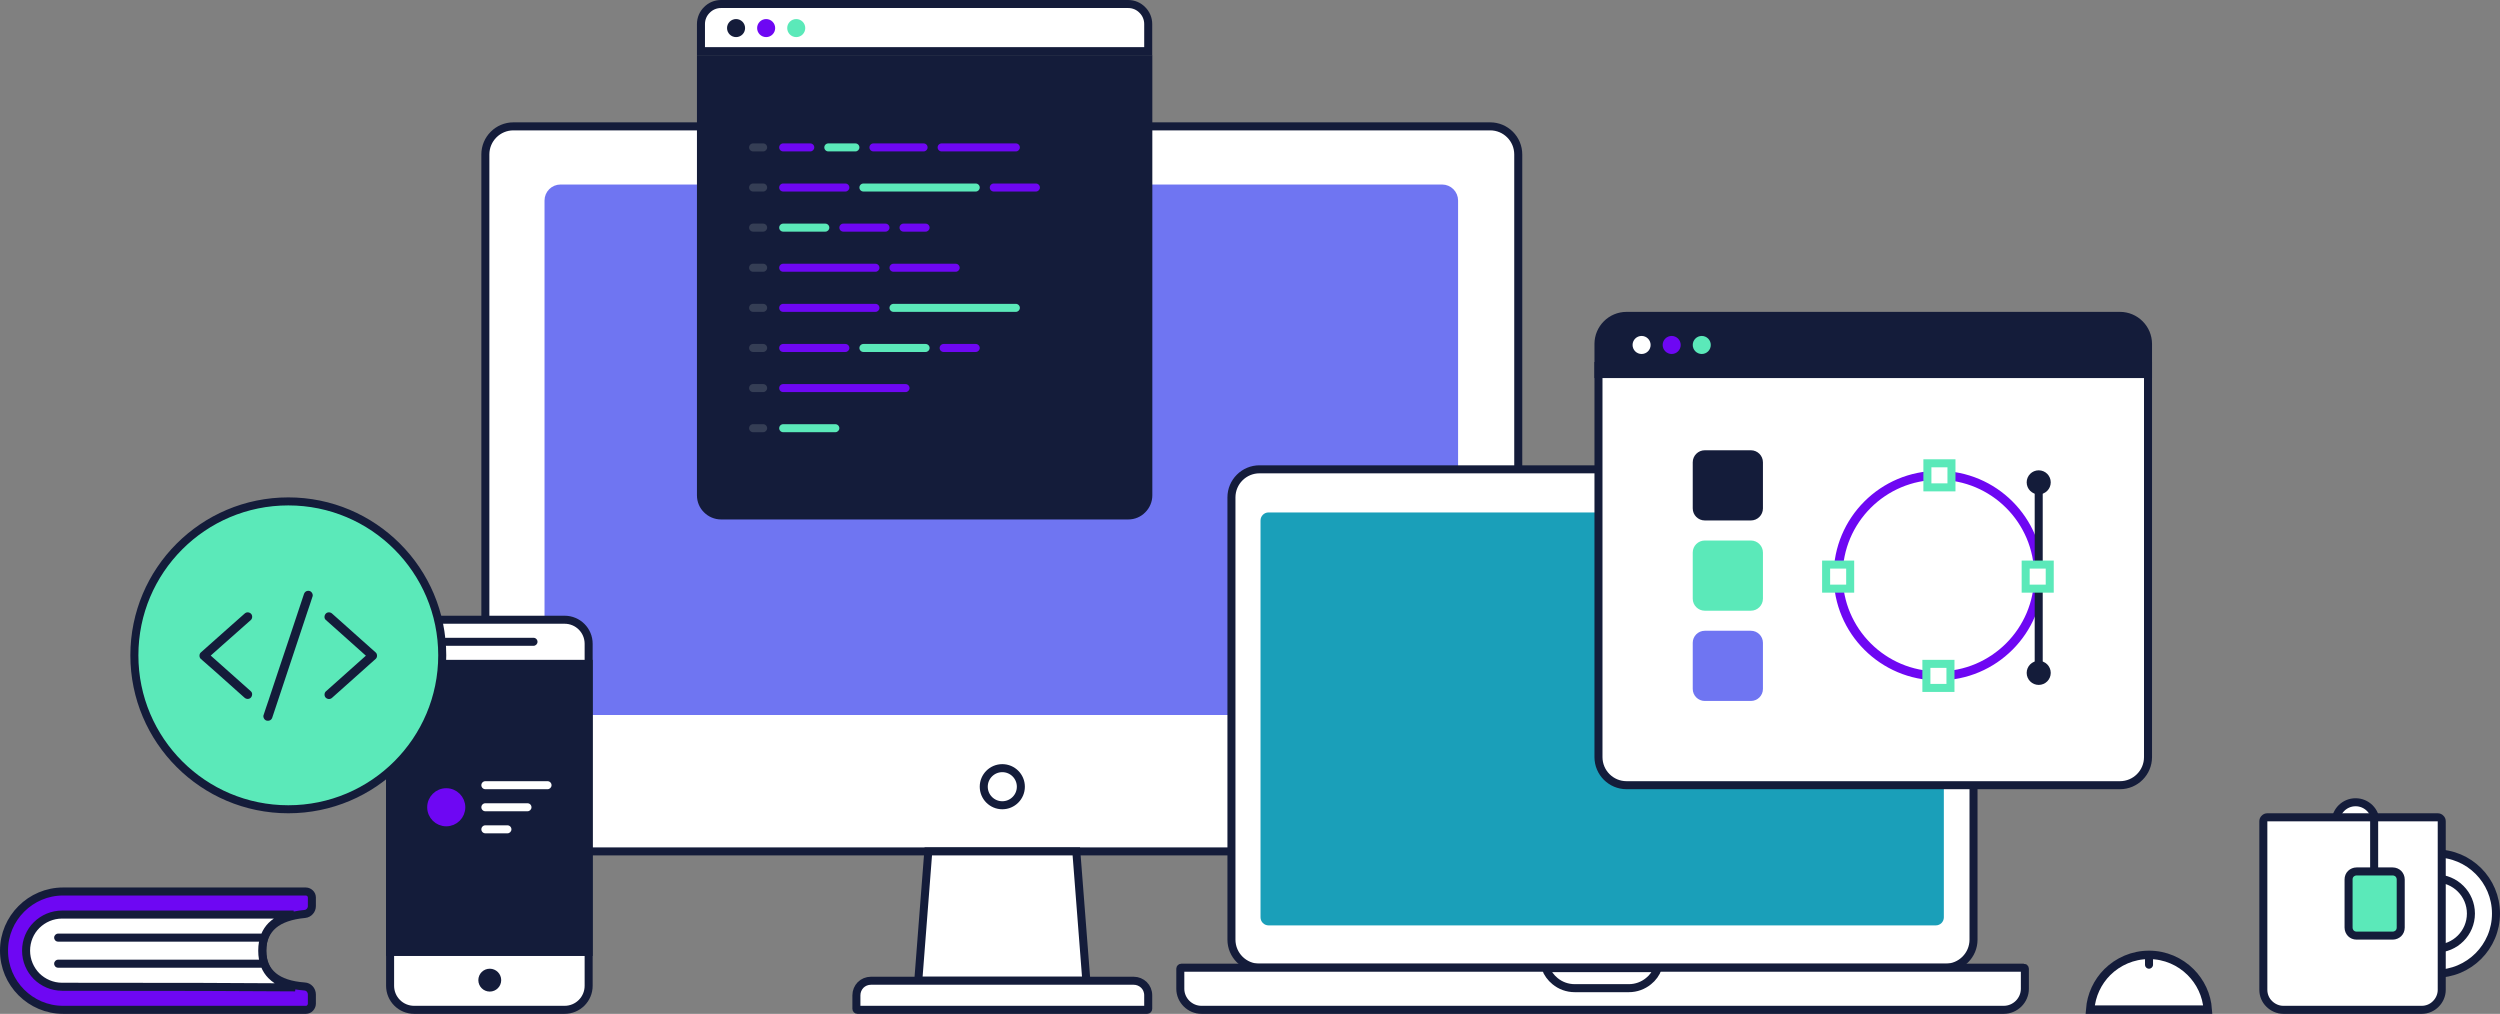 <?xml version="1.0" encoding="utf-8"?>
<!-- Generator: Adobe Illustrator 25.2.1, SVG Export Plug-In . SVG Version: 6.00 Build 0)  -->
<svg version="1.1" id="Layer_1" xmlns="http://www.w3.org/2000/svg" xmlns:xlink="http://www.w3.org/1999/xlink" x="0px" y="0px"
	 viewBox="0 0 2493 1011" style="enable-background:new 0 0 2493 1011;" xml:space="preserve">
<rect x="0" y="0" width="2493" height="1011" fill="#808080" stroke="none"/>
<style type="text/css">
	.st0{fill-rule:evenodd;clip-rule:evenodd;fill:#FFFFFF;stroke:#141C3A;stroke-width:8;}
	.st1{fill-rule:evenodd;clip-rule:evenodd;fill:#6F75F2;stroke:#6F75F2;stroke-width:8;}
	.st2{fill:none;stroke:#141C3A;stroke-width:8;}
	.st3{fill-rule:evenodd;clip-rule:evenodd;fill:#141C3A;stroke:#141C3A;stroke-width:8;}
	.st4{fill-rule:evenodd;clip-rule:evenodd;fill:#141C3A;}
	.st5{fill-rule:evenodd;clip-rule:evenodd;fill:#6E07F3;stroke:#6E07F3;stroke-width:8;}
	.st6{fill-rule:evenodd;clip-rule:evenodd;fill:#FFFFFF;}
	.st7{fill-rule:evenodd;clip-rule:evenodd;fill:#5BE9B9;stroke:#141C3A;stroke-width:8;}
	.st8{fill-rule:evenodd;clip-rule:evenodd;fill:#1A9FB9;}
	.st9{fill-rule:evenodd;clip-rule:evenodd;fill:#293347;}
	.st10{fill-rule:evenodd;clip-rule:evenodd;fill:#6E07F3;}
	.st11{fill-rule:evenodd;clip-rule:evenodd;fill:#5BE9B9;}
	.st12{opacity:0.54;fill-rule:evenodd;clip-rule:evenodd;fill:#535B6B;enable-background:new    ;}
	.st13{fill:none;stroke:#6E07F3;stroke-width:9;}
	.st14{fill-rule:evenodd;clip-rule:evenodd;fill:#FFFFFE;stroke:#5BE9B9;stroke-width:8;}
	.st15{fill:none;stroke:#141C3A;stroke-width:8;stroke-linecap:square;}
	.st16{fill-rule:evenodd;clip-rule:evenodd;fill:#6F75F2;}
	.st17{fill-rule:evenodd;clip-rule:evenodd;fill:#FFFFFE;stroke:#141C3A;stroke-width:8;}
	.st18{fill-rule:evenodd;clip-rule:evenodd;fill:#FFFFFF;stroke:#141C3A;stroke-width:8.4;}
	.st19{fill-rule:evenodd;clip-rule:evenodd;fill:#6E07F3;stroke:#141C3A;stroke-width:8;}
	.st20{fill:#141C3A;}
</style>
<script  id="youtube-hd-fjdmkanbdloodhegphphhklnjfngoffa" xmlns="">var ythdlog = () =&gt; {};;var ythderror = () =&gt; {};
	</script>
<g id="Assets">
	<g id="Group-28">
		<path id="Case" class="st0" d="M1486,126H512c-7.7,0-14.7,3.1-19.8,8.2c-5.1,5.1-8.2,12.1-8.2,19.8v667c0,7.7,3.1,14.7,8.2,19.8
			c5.1,5.1,12.1,8.2,19.8,8.2h974c7.7,0,14.7-3.1,19.8-8.2c5.1-5.1,8.2-12.1,8.2-19.8V154c0-7.7-3.1-14.7-8.2-19.8
			C1500.7,129.1,1493.7,126,1486,126z"/>
		<path id="Case_1_" class="st1" d="M1438,188H559c-3.3,0-6.3,1.3-8.5,3.5c-2.2,2.2-3.5,5.2-3.5,8.5v497c0,3.3,1.3,6.3,3.5,8.5
			c2.2,2.2,5.2,3.5,8.5,3.5h879c3.3,0,6.3-1.3,8.5-3.5c2.2-2.2,3.5-5.2,3.5-8.5V200c0-3.3-1.3-6.3-3.5-8.5
			C1444.3,189.3,1441.3,188,1438,188z"/>
		<path id="Case_2_" class="st0" d="M1073.3,849H925.7l-10,129h167.6L1073.3,849z"/>
		<path id="Keyboard" class="st0" d="M1144,1007H855c-0.3,0-0.5-0.1-0.7-0.3c-0.2-0.2-0.3-0.4-0.3-0.7v-13.5c0-4,1.6-7.6,4.2-10.3
			c2.6-2.6,6.3-4.2,10.3-4.2h262c4,0,7.6,1.6,10.3,4.2c2.6,2.6,4.2,6.2,4.2,10.3v13.5c0,0.3-0.1,0.5-0.3,0.7
			C1144.5,1006.9,1144.3,1007,1144,1007z"/>
		<circle id="Oval-6" class="st2" cx="999.5" cy="784.5" r="18.5"/>
		<path id="Case_3_" class="st0" d="M413,618h150c13.3,0,24,10.7,24,24v341c0,13.3-10.7,24-24,24H413c-13.3,0-24-10.7-24-24V642
			C389,628.7,399.7,618,413,618z"/>
		<path id="Case_4_" class="st3" d="M587,662H389v287.3h198V662z"/>
		<path id="Rectangle-11" class="st4" d="M445,636h87c2.2,0,4,1.8,4,4l0,0c0,2.2-1.8,4-4,4h-87c-2.2,0-4-1.8-4-4l0,0
			C441,637.8,442.8,636,445,636z"/>
		<path id="Rectangle-11_1_" class="st4" d="M488.4,966L488.4,966c6.3,0,11.4,5.1,11.4,11.4v0c0,6.3-5.1,11.4-11.4,11.4l0,0
			c-6.3,0-11.4-5.1-11.4-11.4v0C477,971.1,482.1,966,488.4,966z"/>
		<circle id="Oval-6_1_" class="st5" cx="445" cy="805" r="15"/>
		<g id="Group-73" transform="translate(480, 779)">
			<path id="Rectangle-11_2_" class="st6" d="M4,0h62c2.2,0,4,1.8,4,4l0,0c0,2.2-1.8,4-4,4H4C1.8,8,0,6.2,0,4l0,0C0,1.8,1.8,0,4,0z"
				/>
			<path id="Rectangle-11_3_" class="st6" d="M4,22h42c2.2,0,4,1.8,4,4l0,0c0,2.2-1.8,4-4,4H4c-2.2,0-4-1.8-4-4l0,0
				C0,23.8,1.8,22,4,22z"/>
			<path id="Rectangle-11_4_" class="st6" d="M4,44h22c2.2,0,4,1.8,4,4l0,0c0,2.2-1.8,4-4,4H4c-2.2,0-4-1.8-4-4l0,0
				C0,45.8,1.8,44,4,44z"/>
		</g>
		<circle id="Oval-7" class="st7" cx="287.5" cy="653.5" r="153.5"/>
		<path id="Case_5_" class="st0" d="M1940,468h-684c-7.7,0-14.7,3.1-19.8,8.2c-5.1,5.1-8.2,12.1-8.2,19.8v441
			c0,7.7,3.1,14.7,8.2,19.8c5.1,5.1,12.1,8.2,19.8,8.2h684c7.7,0,14.7-3.1,19.8-8.2c5.1-5.1,8.2-12.1,8.2-19.8V496
			c0-7.7-3.1-14.7-8.2-19.8C1954.7,471.1,1947.7,468,1940,468z"/>
		<path id="Keyboard_1_" class="st0" d="M2018,965h-840c-0.3,0-0.5,0.1-0.7,0.3c-0.2,0.2-0.3,0.4-0.3,0.7v20c0,5.8,2.4,11,6.2,14.8
			c3.8,3.8,9.1,6.2,14.9,6.2h800c5.8,0,11.1-2.4,14.9-6.2c3.8-3.8,6.2-9.1,6.2-14.8v-20c0-0.3-0.1-0.5-0.3-0.7
			C2018.5,965.1,2018.3,965,2018,965z"/>
		<path id="Notch" class="st0" d="M1653.3,965.4l-112,0c1.9,5.1,5.2,9.6,9.4,13c5.3,4.4,12.2,7,19.6,7h54c7.4,0,14.2-2.6,19.6-7
			C1648.1,975.1,1651.3,970.6,1653.3,965.4z"/>
		<path id="Screen" class="st8" d="M1265,511h665.4c4.4,0,8,3.6,8,8v395.8c0,4.4-3.6,8-8,8H1265c-4.4,0-8-3.6-8-8V519
			C1257,514.6,1260.6,511,1265,511z"/>
		<g id="Group-69" transform="translate(695, 0)">
			<circle id="Oval-3" class="st9" cx="282" cy="197" r="5"/>
			<path id="Case_6_" class="st3" d="M450,59H4v435c0,5.5,2.2,10.5,5.9,14.1c3.6,3.6,8.6,5.9,14.2,5.9h406c5.5,0,10.5-2.2,14.1-5.9
				c3.6-3.6,5.9-8.6,5.9-14.1V59z"/>
			<path id="Case_7_" class="st0" d="M430,4H24C18.5,4,13.5,6.2,9.9,9.9C6.2,13.5,4,18.5,4,24v27h446V24c0-5.5-2.2-10.5-5.9-14.1
				C440.5,6.2,435.5,4,430,4z"/>
			<circle id="Oval-5" class="st4" cx="39" cy="28" r="9"/>
			<circle id="Oval-5_1_" class="st10" cx="69" cy="28" r="9"/>
			<circle id="Oval-5_2_" class="st11" cx="99" cy="28" r="9"/>
			<g id="Group-72" transform="translate(52, 143)">
				<path id="Rectangle-11_5_" class="st12" d="M4,200h10c2.2,0,4,1.8,4,4l0,0c0,2.2-1.8,4-4,4H4c-2.2,0-4-1.8-4-4l0,0
					C0,201.8,1.8,200,4,200z"/>
				<path id="Rectangle-11_6_" class="st12" d="M4,0h10c2.2,0,4,1.8,4,4l0,0c0,2.2-1.8,4-4,4H4C1.8,8,0,6.2,0,4l0,0C0,1.8,1.8,0,4,0
					z"/>
				<path id="Rectangle-11_7_" class="st10" d="M34,0h27c2.2,0,4,1.8,4,4s-1.8,4-4,4H34c-2.2,0-4-1.8-4-4S31.8,0,34,0z"/>
				<path id="Rectangle-11_8_" class="st11" d="M79,0h27c2.2,0,4,1.8,4,4s-1.8,4-4,4H79c-2.2,0-4-1.8-4-4S76.8,0,79,0z"/>
				<path id="Rectangle-11_9_" class="st10" d="M124,0h50c2.2,0,4,1.8,4,4s-1.8,4-4,4h-50c-2.2,0-4-1.8-4-4S121.8,0,124,0z"/>
				<path id="Rectangle-11_10_" class="st10" d="M192,0h74c2.2,0,4,1.8,4,4s-1.8,4-4,4h-74c-2.2,0-4-1.8-4-4S189.8,0,192,0z"/>
				<path id="Rectangle-11_11_" class="st12" d="M4,40h10c2.2,0,4,1.8,4,4l0,0c0,2.2-1.8,4-4,4H4c-2.2,0-4-1.8-4-4l0,0
					C0,41.8,1.8,40,4,40z"/>
				<path id="Rectangle-11_12_" class="st12" d="M4,80h10c2.2,0,4,1.8,4,4l0,0c0,2.2-1.8,4-4,4H4c-2.2,0-4-1.8-4-4l0,0
					C0,81.8,1.8,80,4,80z"/>
				<path id="Rectangle-11_13_" class="st12" d="M4,120h10c2.2,0,4,1.8,4,4l0,0c0,2.2-1.8,4-4,4H4c-2.2,0-4-1.8-4-4l0,0
					C0,121.8,1.8,120,4,120z"/>
				<path id="Rectangle-11_14_" class="st12" d="M4,160h10c2.2,0,4,1.8,4,4l0,0c0,2.2-1.8,4-4,4H4c-2.2,0-4-1.8-4-4l0,0
					C0,161.8,1.8,160,4,160z"/>
				<path id="Rectangle-11_15_" class="st12" d="M4,240h10c2.2,0,4,1.8,4,4l0,0c0,2.2-1.8,4-4,4H4c-2.2,0-4-1.8-4-4l0,0
					C0,241.8,1.8,240,4,240z"/>
				<path id="Rectangle-11_16_" class="st12" d="M4,280h10c2.2,0,4,1.8,4,4l0,0c0,2.2-1.8,4-4,4H4c-2.2,0-4-1.8-4-4l0,0
					C0,281.8,1.8,280,4,280z"/>
				<path id="Rectangle-11_17_" class="st10" d="M34,40h62c2.2,0,4,1.8,4,4l0,0c0,2.2-1.8,4-4,4H34c-2.2,0-4-1.8-4-4l0,0
					C30,41.8,31.8,40,34,40z"/>
				<path id="Rectangle-11_18_" class="st11" d="M114,40h112c2.2,0,4,1.8,4,4l0,0c0,2.2-1.8,4-4,4H114c-2.2,0-4-1.8-4-4l0,0
					C110,41.8,111.8,40,114,40z"/>
				<path id="Rectangle-11_19_" class="st10" d="M244,40h42c2.2,0,4,1.8,4,4l0,0c0,2.2-1.8,4-4,4h-42c-2.2,0-4-1.8-4-4l0,0
					C240,41.8,241.8,40,244,40z"/>
				<path id="Rectangle-11_20_" class="st11" d="M34,80h42c2.2,0,4,1.8,4,4l0,0c0,2.2-1.8,4-4,4H34c-2.2,0-4-1.8-4-4l0,0
					C30,81.8,31.8,80,34,80z"/>
				<path id="Rectangle-11_21_" class="st10" d="M94,80h42c2.2,0,4,1.8,4,4l0,0c0,2.2-1.8,4-4,4H94c-2.2,0-4-1.8-4-4l0,0
					C90,81.8,91.8,80,94,80z"/>
				<path id="Rectangle-11_22_" class="st10" d="M154,80h22c2.2,0,4,1.8,4,4l0,0c0,2.2-1.8,4-4,4h-22c-2.2,0-4-1.8-4-4l0,0
					C150,81.8,151.8,80,154,80z"/>
				<path id="Rectangle-11_23_" class="st10" d="M34,120h92c2.2,0,4,1.8,4,4l0,0c0,2.2-1.8,4-4,4H34c-2.2,0-4-1.8-4-4l0,0
					C30,121.8,31.8,120,34,120z"/>
				<path id="Rectangle-11_24_" class="st10" d="M144,120h62c2.2,0,4,1.8,4,4l0,0c0,2.2-1.8,4-4,4h-62c-2.2,0-4-1.8-4-4l0,0
					C140,121.8,141.8,120,144,120z"/>
				<path id="Rectangle-11_25_" class="st10" d="M34,160h92c2.2,0,4,1.8,4,4l0,0c0,2.2-1.8,4-4,4H34c-2.2,0-4-1.8-4-4l0,0
					C30,161.8,31.8,160,34,160z"/>
				<path id="Rectangle-11_26_" class="st11" d="M144,160h122c2.2,0,4,1.8,4,4l0,0c0,2.2-1.8,4-4,4H144c-2.2,0-4-1.8-4-4l0,0
					C140,161.8,141.8,160,144,160z"/>
				<path id="Rectangle-11_27_" class="st10" d="M34,200h62c2.2,0,4,1.8,4,4l0,0c0,2.2-1.8,4-4,4H34c-2.2,0-4-1.8-4-4l0,0
					C30,201.8,31.8,200,34,200z"/>
				<path id="Rectangle-11_28_" class="st11" d="M114,200h62c2.2,0,4,1.8,4,4l0,0c0,2.2-1.8,4-4,4h-62c-2.2,0-4-1.8-4-4l0,0
					C110,201.8,111.8,200,114,200z"/>
				<path id="Rectangle-11_29_" class="st10" d="M194,200h32c2.2,0,4,1.8,4,4l0,0c0,2.2-1.8,4-4,4h-32c-2.2,0-4-1.8-4-4l0,0
					C190,201.8,191.8,200,194,200z"/>
				<path id="Rectangle-11_30_" class="st10" d="M34,240h122c2.2,0,4,1.8,4,4l0,0c0,2.2-1.8,4-4,4H34c-2.2,0-4-1.8-4-4l0,0
					C30,241.8,31.8,240,34,240z"/>
				<path id="Rectangle-11_31_" class="st11" d="M34,280h52c2.2,0,4,1.8,4,4l0,0c0,2.2-1.8,4-4,4H34c-2.2,0-4-1.8-4-4l0,0
					C30,281.8,31.8,280,34,280z"/>
			</g>
		</g>
		<g id="Group-68" transform="translate(1598, 319)">
			<path id="Case_8_" class="st0" d="M544,46H-4v390c0,7.7,3.1,14.7,8.2,19.8c5.1,5.1,12.1,8.2,19.8,8.2h492
				c7.7,0,14.7-3.1,19.8-8.2c5.1-5.1,8.2-12.1,8.2-19.8V46z"/>
			<path id="Case_9_" class="st3" d="M516-4H24C16.3-4,9.3-0.9,4.2,4.2C-0.9,9.3-4,16.3-4,24v30h548V24c0-7.7-3.1-14.7-8.2-19.8
				C530.7-0.9,523.7-4,516-4z"/>
			<circle id="Oval-5_3_" class="st6" cx="39" cy="25" r="9"/>
			<circle id="Oval-5_4_" class="st10" cx="69" cy="25" r="9"/>
			<circle id="Oval-5_5_" class="st11" cx="99" cy="25" r="9"/>
			<g id="Group-61" transform="translate(219, 139)">
				<circle id="Oval-6_2_" class="st13" cx="116" cy="116" r="100"/>
				<path id="Rectangle-12" class="st14" d="M129,4h-24v24h24V4z"/>
				<path id="Rectangle-12_1_" class="st14" d="M128,204h-24v24h24V204z"/>
				<path id="Rectangle-12_2_" class="st14" d="M28,105H4v24h24V105z"/>
				<line id="Line" class="st15" x1="216" y1="26" x2="216" y2="101"/>
				<line id="Line_1_" class="st15" x1="216" y1="131" x2="216" y2="206"/>
				<circle id="Oval-5_6_" class="st4" cx="216" cy="23" r="12"/>
				<circle id="Oval-5_7_" class="st4" cx="216" cy="213" r="12"/>
				<path id="Rectangle-12_3_" class="st14" d="M227,105h-24v24h24V105z"/>
			</g>
			<g id="Group-60" transform="translate(90, 130)">
				<path id="Rectangle-15" class="st4" d="M12,0h46c6.6,0,12,5.4,12,12v46c0,6.6-5.4,12-12,12H12C5.4,70,0,64.6,0,58V12
					C0,5.4,5.4,0,12,0z"/>
				<path id="Rectangle-15_1_" class="st11" d="M12,90h46c6.6,0,12,5.4,12,12v46c0,6.6-5.4,12-12,12H12c-6.6,0-12-5.4-12-12v-46
					C0,95.4,5.4,90,12,90z"/>
				<path id="Rectangle-15_2_" class="st16" d="M12,180h46c6.6,0,12,5.4,12,12v46c0,6.6-5.4,12-12,12H12c-6.6,0-12-5.4-12-12v-46
					C0,185.4,5.4,180,12,180z"/>
			</g>
		</g>
		<g id="Group-65" transform="translate(2253, 800)">
			<g id="Group-64" transform="translate(116, 51)">
				<circle id="Oval-8" class="st0" cx="60" cy="60" r="60"/>
				<circle id="Oval-8_1_" class="st0" cx="60" cy="60" r="35"/>
			</g>
			<circle id="Oval-8_2_" class="st17" cx="96" cy="20" r="20"/>
			<path id="Rectangle-16" class="st0" d="M177.9,15H8c-1.1,0-2.1,0.4-2.8,1.2C4.4,16.9,4,17.9,4,19v168c0,5.5,2.2,10.5,5.9,14.1
				S18.5,207,24,207h137.9c5.5,0,10.5-2.2,14.1-5.9c3.6-3.6,5.9-8.6,5.9-14.1V19c0-1.1-0.4-2.1-1.2-2.8C180,15.4,179,15,177.9,15z"
				/>
			<path id="Rectangle-16_1_" class="st7" d="M133,69H97c-2.2,0-4.2,0.9-5.7,2.3S89,74.8,89,77v48c0,2.2,0.9,4.2,2.3,5.7
				c1.4,1.4,3.4,2.3,5.7,2.3h36c2.2,0,4.2-0.9,5.7-2.3c1.4-1.4,2.3-3.4,2.3-5.7V77c0-2.2-0.9-4.2-2.3-5.7
				C137.2,69.9,135.2,69,133,69z"/>
			<line id="Line-2" class="st15" x1="114.5" y1="16.5" x2="114.5" y2="62"/>
		</g>
		<g id="Group-78" transform="translate(2080, 948)">
			<path id="Oval-8_3_" class="st18" d="M63,4.2c-16.2,0-30.9,6.6-41.6,17.2c-9.7,9.7-16,22.8-17.1,37.4h117.3
				c-1-14.6-7.4-27.7-17.1-37.4C93.9,10.8,79.2,4.2,63,4.2z"/>
			<path id="Rectangle-11_32_" class="st4" d="M63,5L63,5c2.2,0,4,1.8,4,4v5c0,2.2-1.8,4-4,4l0,0c-2.2,0-4-1.8-4-4V9
				C59,6.8,60.8,5,63,5z"/>
		</g>
		<g id="Group-27" transform="translate(0, 885)">
			<path id="Rectangle-17" class="st19" d="M305,4H63c-16.3,0-31,6.6-41.7,17.3S4,46.7,4,63s6.6,31,17.3,41.7S46.7,122,63,122h242
				c1.7,0,3.2-0.7,4.2-1.8s1.8-2.6,1.8-4.2v-9.3c0-2.1-0.8-4-2.1-5.5s-3.2-2.4-5.3-2.5c-13.8-1-24.1-4.5-31-10.2
				c-7.3-6-11-14.5-11-25.5c0-11.1,3.8-19.6,11.1-25.8c6.9-5.8,17.3-9.5,31.3-10.8c2-0.2,3.8-1.2,5-2.6c1.3-1.4,2-3.3,2-5.3V10
				c0-1.7-0.7-3.2-1.8-4.2S306.7,4,305,4z"/>
			<path id="Rectangle-19" class="st0" d="M292.8,27H62c-9.9,0-18.9,4-25.5,10.5S26,53.1,26,63s4,18.9,10.5,25.5
				C43.1,95,52.1,99,62,99c108.9,0,186.3,0.2,232.3,0.6l0,0c-8-2.2-17.3-5.3-23.8-12c-5.3-5.4-9-13.1-9-24.6
				c0-11.6,3.8-19.4,9.1-24.8C276.7,32.1,285.2,29,292.8,27z"/>
			<path id="Rectangle-18" class="st4" d="M57.9,72h202.1c2.2,0,3.9,1.8,3.9,4s-1.8,4-3.9,4H57.9c-2.2,0-3.9-1.8-3.9-4
				S55.8,72,57.9,72z"/>
			<path id="Rectangle-18_1_" class="st4" d="M57.9,46h202.1c2.2,0,3.9,1.8,3.9,4s-1.8,4-3.9,4H57.9c-2.2,0-3.9-1.8-3.9-4
				S55.8,46,57.9,46z"/>
		</g>
		<g id="Group-94" transform="translate(199, 589)">
			<path id="Shape" class="st20" d="M51.2,100.4c-4.9-4.4-9.8-8.7-14.7-13.1C28.6,80.3,20.8,73.4,13,66.4c-1.8-1.6-3.6-3.2-5.4-4.8
				c0,2.1,0,4.2,0,6.3c4.9-4.4,9.8-8.7,14.7-13.1C30.2,47.9,38,40.9,45.8,34c1.8-1.6,3.6-3.2,5.4-4.8c1.7-1.6,1.7-4.7,0-6.3
				c-1.9-1.7-4.5-1.7-6.3,0C39.9,27.3,35,31.7,30.1,36C22.3,43,14.5,49.9,6.6,56.9c-1.8,1.6-3.6,3.2-5.4,4.8c-1.7,1.5-1.7,4.8,0,6.3
				C6.2,72.3,11.1,76.7,16,81c7.8,6.9,15.6,13.9,23.4,20.9c1.8,1.6,3.6,3.2,5.4,4.8c1.7,1.6,4.6,1.8,6.3,0
				C52.7,105,53,102,51.2,100.4L51.2,100.4z"/>
			<path id="Shape_1_" class="st20" d="M125.9,29.2c4.9,4.4,9.8,8.7,14.7,13.1c7.8,6.9,15.6,13.9,23.4,20.9c1.8,1.6,3.6,3.2,5.4,4.8
				c0-2.1,0-4.2,0-6.3c-4.9,4.4-9.8,8.7-14.7,13.1c-7.8,6.9-15.6,13.9-23.4,20.9c-1.8,1.6-3.6,3.2-5.4,4.8c-1.7,1.6-1.7,4.7,0,6.3
				c1.9,1.7,4.5,1.7,6.3,0c4.9-4.4,9.8-8.7,14.7-13.1c7.8-6.9,15.6-13.9,23.4-20.9c1.8-1.6,3.6-3.2,5.4-4.8c1.7-1.5,1.7-4.8,0-6.3
				c-4.9-4.4-9.8-8.7-14.7-13.1c-7.8-6.9-15.6-13.9-23.4-20.9c-1.8-1.6-3.6-3.2-5.4-4.8c-1.7-1.6-4.6-1.8-6.3,0
				C124.3,24.6,124,27.6,125.9,29.2L125.9,29.2z"/>
			<path id="Shape_2_" class="st20" d="M72.5,126.6c1.3-4,2.7-8,4-12c3.2-9.6,6.4-19.3,9.6-28.9C90,74,93.9,62.4,97.7,50.8
				c3.3-10,6.7-20.1,10-30.1c1.6-4.9,3.4-9.7,4.9-14.7c0-0.1,0-0.1,0.1-0.2c0.7-2.2-0.9-5-3.1-5.5c-2.5-0.6-4.7,0.7-5.5,3.1
				c-1.3,4-2.7,8-4,12c-3.2,9.6-6.4,19.3-9.6,28.9C86.6,56,82.7,67.6,78.8,79.2c-3.3,10-6.7,20.1-10,30.1c-1.6,4.9-3.4,9.7-4.9,14.6
				c0,0.1,0,0.1-0.1,0.2c-0.7,2.2,0.9,5,3.1,5.5C69.5,130.2,71.8,128.9,72.5,126.6L72.5,126.6z"/>
		</g>
	</g>
</g>
</svg>
